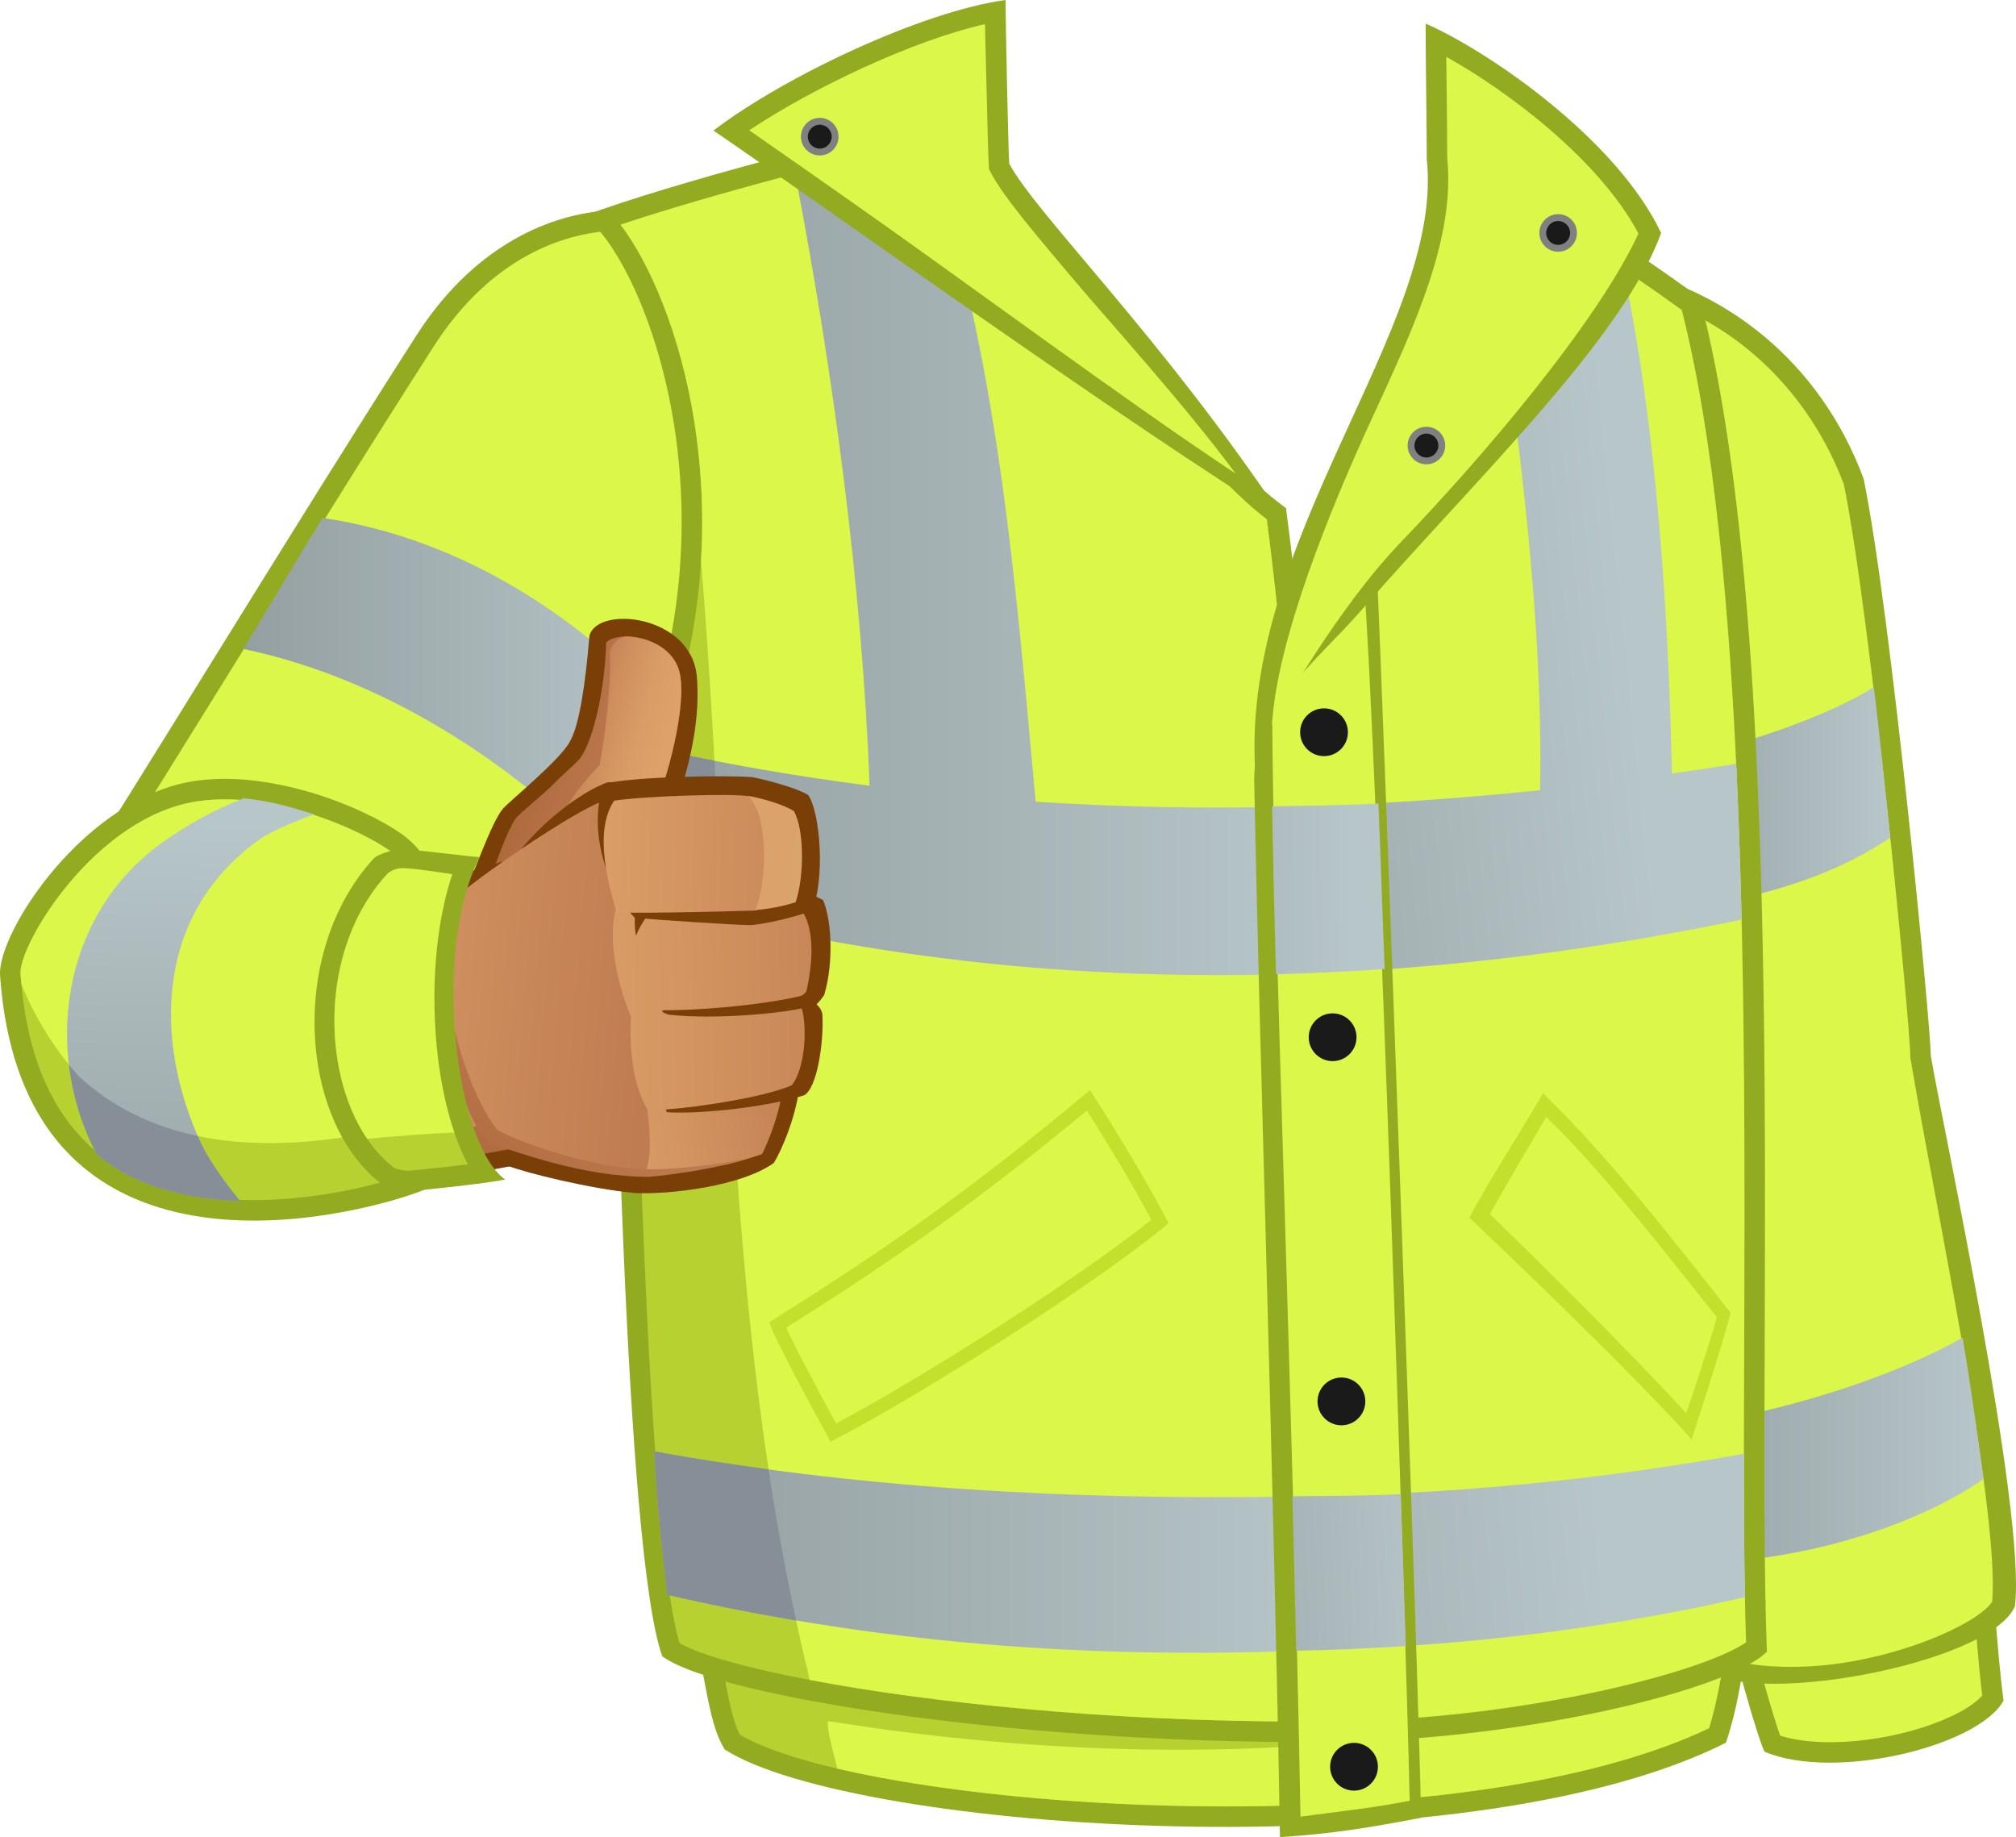 <?xml version="1.0" encoding="utf-8"?>
<!-- Generator: Adobe Illustrator 15.0.0, SVG Export Plug-In . SVG Version: 6.00 Build 0)  -->
<!DOCTYPE svg PUBLIC "-//W3C//DTD SVG 1.1//EN" "http://www.w3.org/Graphics/SVG/1.1/DTD/svg11.dtd">
<svg version="1.1" id="_x30_1_1_" xmlns="http://www.w3.org/2000/svg" xmlns:xlink="http://www.w3.org/1999/xlink" x="0px" y="0px"
	 width="1268.143px" height="1155.612px" viewBox="0 0 1268.143 1155.612" enable-background="new 0 0 1268.143 1155.612"
	 xml:space="preserve">
<g id="Fluo_x5F_Jacket_10_">
	<g>
		<path fill="#93AB20" d="M380.06,132.577c-37.571,3.22-83.178,24.012-118.082,78.364
			C186.832,327.951,71.969,516.885,41.912,561.972c24.689,9.661,263.004,98.761,284.475,104.128
			c21.469-35.425,82.659-142.774,95.54-166.391C491.704,377.331,491.704,113.253,380.06,132.577z"/>
		<path fill="#DBF74A" d="M320.531,650.813c-42.781-14.242-205.434-74.832-259.118-95.173
			c17.014-26.502,45.755-72.84,78.179-125.113c43.957-70.875,93.781-151.206,133.225-212.625
			c37.373-58.197,83.924-70.398,108.345-72.49l0.551-0.049l0.547-0.094c3.131-0.543,6.199-0.818,9.119-0.818
			c17.205,0,31.002,9.351,42.176,28.587c39.195,67.465,27.465,232.101-22.816,320.29
			C398.483,515.785,345.085,609.505,320.531,650.813z"/>
		<linearGradient id="SVGID_1_" gradientUnits="userSpaceOnUse" x1="153.018" y1="432.616" x2="427.294" y2="432.616">
			<stop  offset="0" style="stop-color:#949FA1"/>
			<stop  offset="1" style="stop-color:#B7C6C9"/>
		</linearGradient>
		<path fill="url(#SVGID_1_)" d="M410.737,493.329c7.234-12.689,10.955-21.222,16.557-36.56
			c-58.508-67.579-136.779-118.173-224.358-130.966c-18.563,29.7-31.662,52.966-49.918,82.391
			c86.773,18.16,166.929,69.688,227.042,131.234C394.544,514.006,405.591,502.764,410.737,493.329z"/>
	</g>
	<g>
		<g>
			<g>
				<path fill="#93AB20" d="M1082.122,996.733c6.799,41.152,25.049,100.908,27.91,105.201
					c44.369,18.605,134.545-3.578,150.289-32.203c-4.293-31.49-7.156-85.164-8.588-96.615
					C1215.233,977.411,1114.327,994.586,1082.122,996.733z"/>
				<path fill="#DBF74A" d="M1151.019,1095.899c-12.068,0-22.746-1.41-31.252-4.107c-4.531-12.822-15.807-50.855-22.422-83.566
					c22.398-2.537,56.426-7.705,89.551-12.734c19.803-3.01,38.789-5.893,53.186-7.877c0.266,3.492,0.555,7.414,0.859,11.549
					c1.475,20.074,3.451,46.998,5.973,67.35C1234.86,1080.487,1192.464,1095.899,1151.019,1095.899L1151.019,1095.899z"/>
			</g>
			<g>
				<path fill="#93AB20" d="M1026.305,170.148c57.964,12.882,118.079,55.821,145.989,130.966
					c17.176,83.732,42.227,344.233,42.227,362.839c7.154,42.94,60.117,286.265,52.959,346.38
					c-15.746,37.213-173.193,65.125-196.094,37.93c-17.172-34.354-47.229-100.908-55.816-122.379
					C1017.002,797.065,1019.148,211.655,1026.305,170.148z"/>
				<path fill="#DBF74A" d="M1127.604,1048.5c-28.592,0-41.775-4.754-45.596-7.809c-16.08-32.371-43.882-93.676-53.532-117.25
					c0.307-28.543,0.641-76.568,1.061-136.891c1.301-187.213,3.631-522.642,8.201-600.049
					c55.38,17.157,100.37,60.396,122.136,118.177c17.152,84.667,41.764,341.335,41.764,359.274v1.065l0.176,1.054
					c1.008,6.061,2.828,16.296,5.189,29.58c13.107,73.742,50.896,258.734,46.162,311.816
					C1244.077,1022.125,1184.528,1048.5,1127.604,1048.5z"/>
				<linearGradient id="SVGID_2_" gradientUnits="userSpaceOnUse" x1="1031.133" y1="503.896" x2="1189.056" y2="503.896">
					<stop  offset="0" style="stop-color:#949FA1"/>
					<stop  offset="1" style="stop-color:#B7C6C9"/>
				</linearGradient>
				<path fill="url(#SVGID_2_)" d="M1178.735,432.079c-21.877,15.263-95.896,44.372-146.69,47.093
					c-0.332,31.873-0.635,64.373-0.912,96.542c55.55-6.898,111.821-17.677,157.923-48.837
					C1186.03,498.177,1182.247,461.507,1178.735,432.079z"/>
				<linearGradient id="SVGID_3_" gradientUnits="userSpaceOnUse" x1="1029.523" y1="912.406" x2="1247.696" y2="912.406">
					<stop  offset="0" style="stop-color:#949FA1"/>
					<stop  offset="1" style="stop-color:#B7C6C9"/>
				</linearGradient>
				<path fill="url(#SVGID_3_)" d="M1234.558,841.436c-52.602,29.699-135.129,53.129-205.034,59.758
					c-0.096,11.813,14.438,58.186,25.394,82.139c76.584,1.236,152.445-24.527,192.779-53.09
					C1244.397,905.586,1239.329,869.233,1234.558,841.436z"/>
			</g>
		</g>
		<g>
			<path fill="#93AB20" d="M435.882,1021.782c8.588,37.215,10.021,62.977,20.041,78.723c80.151,51.525,465.179,78.723,629.777-4.293
				c8.588-25.764,11.451-51.527,14.313-72.996C1024.16,1027.508,485.979,1020.352,435.882,1021.782z"/>
			<path fill="#B7D130" d="M770.878,1136.288c-131.602,0-261.439-19.26-305.443-45.059c-4.561-8.742-7.109-22.357-10.262-39.207
				c-1.018-5.443-2.113-11.291-3.375-17.533c3.027-0.012,6.412-0.018,10.145-0.018c37.948,0,108.14,0.545,189.417,1.176
				c111.108,0.861,237.044,1.84,329.895,1.84c48.717,0,83.044-0.271,103.985-0.824c-2.168,15.934-4.916,33.184-10.148,50.408
				C1008.688,1118.834,901.014,1136.288,770.878,1136.288z"/>
			<path fill="#DBF74A" d="M520.688,1082.612c0,8.59,3.221,18.25,6.067,29.902c61.548,14.408,152.388,23.773,244.123,23.773
				c130.136,0,237.81-17.453,304.213-49.217c5.232-17.225,7.98-34.475,10.148-50.408
				C858.838,1140.581,557.186,1087.979,520.688,1082.612z"/>
			<path fill="#93AB20" d="M808.942,319.602c-38.453-27.945-64.734-69.035-91.62-109.219
				c-55.487-31.356-91.193-77.88-124.71-135.775C546.81,82.48,421.927,115.4,367.179,135.797
				c38.646,27.195,107.35,199.669,17.176,373.574c2.146,105.202,8.588,465.894,32.205,532.45
				c34.352,25.762,235.452,57.252,433.69,53.674C848.328,951.307,841.233,562.693,808.942,319.602z"/>
			<path fill="#B7D130" d="M818.942,1082.891c-189.656-0.002-356.146-28.934-391.518-49.336
				c-21.074-71.537-27.73-402.228-29.947-512.338l-0.178-8.854c49.389-97.079,48.799-187.664,39.498-246.796
				c-8.691-55.276-27.834-99.723-46.451-124.248c55.648-18.586,149.747-43.428,195.713-52.404
				c28.799,48.675,64.1,97.431,122.232,131.142l2.711,4.06c24.621,36.888,50.049,74.984,85.875,102.547
				c28.643,220.083,37.549,562.323,40.313,756.133C831.108,1082.86,825.026,1082.891,818.942,1082.891z"/>
		</g>
		<g>
			<path fill="#93AB20" d="M1111.464,1038.958c-7.156-181.777,15.744-630.495-42.225-851.633
				c-48.304-35.425-115.22-77.647-140.981-91.603c0.187,25.342-12.842,59.309-32.125,88.432
				c-12.363,59.292-34.451,116.998-66.929,168.83c0.844,221.755,17.763,690.244,18.899,742.511
				C959.744,1093.348,1087.132,1063.29,1111.464,1038.958z"/>
			<path fill="#DBF74A" d="M860.637,1082.256c-0.486-16.748-1.379-44.525-2.508-79.594c-4.961-154.23-15.243-473.961-16.026-646.029
				c30.919-50.189,53.157-106.493,66.135-167.449c15.666-24.166,26.487-49.852,30.81-72.421
				c30.078,17.901,79.873,49.919,118.874,78.247c40.916,161.294,39.951,443.917,39.246,650.793
				c-0.254,74.408-0.477,139.107,1.189,187.283C1071.392,1051.631,967.268,1078.334,860.637,1082.256z"/>
		</g>
		<g>
			<linearGradient id="SVGID_4_" gradientUnits="userSpaceOnUse" x1="684.115" y1="386.222" x2="1020.476" y2="351.87">
				<stop  offset="0" style="stop-color:#949FA1"/>
				<stop  offset="1" style="stop-color:#B7C6C9"/>
			</linearGradient>
			<path fill="url(#SVGID_4_)" d="M1092.14,480.435c-13.455,2.197-26.936,4.225-40.432,6.176
				c-2.232-102.279-9.756-218.691-30.655-317.388c-30.035-20.35-60.912-39.907-82.047-52.482
				c-0.984,5.084-2.332,10.327-3.943,15.649c16.75,115.671,36.014,247.349,33.693,364.64c-41.424,4.357-82.965,7.477-124.54,9.241
				c0.686,33.8,1.502,69.144,2.394,104.946c83.598-4.462,167.012-15.672,248.933-32.793
				C1094.759,545.548,1093.669,512.708,1092.14,480.435z"/>
			<linearGradient id="SVGID_5_" gradientUnits="userSpaceOnUse" x1="411.552" y1="976.316" x2="836.474" y2="976.316">
				<stop  offset="0" style="stop-color:#949FA1"/>
				<stop  offset="1" style="stop-color:#B7C6C9"/>
			</linearGradient>
			<path fill="url(#SVGID_5_)" d="M836.474,1037.592c-0.529-30.271-1.186-62.662-2.016-96.611
				c-141.849,3.268-284.787-2.932-422.906-27.98c1.43,29.344,5.219,65.898,8.229,90.174
				C563.137,1036.168,699.96,1043.967,836.474,1037.592z"/>
			<linearGradient id="SVGID_6_" gradientUnits="userSpaceOnUse" x1="631.048" y1="1003.58" x2="1008.913" y2="973.522">
				<stop  offset="0" style="stop-color:#949FA1"/>
				<stop  offset="1" style="stop-color:#B7C6C9"/>
			</linearGradient>
			<path fill="url(#SVGID_6_)" d="M1096.995,914.446c-79.549,14.406-160.075,23.043-240.858,25.924
				c0.734,23.15,1.412,44.172,1.994,62.338c0.395,12.297,0.762,23.672,1.09,34.016c80.726-3.734,160.924-14.379,238.399-32.074
				C1097.112,978.002,1096.974,947.688,1096.995,914.446z"/>
			<linearGradient id="SVGID_7_" gradientUnits="userSpaceOnUse" x1="397.3" y1="351.581" x2="821.562" y2="351.581">
				<stop  offset="0" style="stop-color:#949FA1"/>
				<stop  offset="1" style="stop-color:#B7C6C9"/>
			</linearGradient>
			<path fill="url(#SVGID_7_)" d="M814.661,507.313c-54.451,1.462-108.907,0.513-163.192-2.998
				c-12.528-135.976-23.914-285.03-69.717-414.525c-21.055,4.272-50.506,11.351-81.594,19.521
				c23.523,122.298,42.229,259.298,46.838,384.94c-44.111-5.686-88.028-13.172-131.634-22.671
				c-5.107,13.418-11.068,27.032-18.063,40.782l0.178,8.854c0.232,11.549,0.514,25.553,0.857,41.404
				c136.854,40.048,280.104,55.014,423.227,49.723C819.515,576.756,817.229,541.553,814.661,507.313z"/>
			<path fill="#DBF74A" d="M837.19,1082.797c-2.764-193.811-11.67-536.05-40.313-756.133
				c-35.826-27.563-61.254-65.66-85.875-102.547l-2.711-4.06c-58.133-33.711-93.434-82.467-122.232-131.142
				c-45.966,8.976-140.064,33.817-195.713,52.404c18.617,24.525,37.76,68.972,46.451,124.248c3.836,24.38,6.178,54.117,4.158,87.443
				c19.805,235.55,12.297,475.568,68.422,703.721c74.076,14.063,186.95,26.158,309.564,26.16
				C825.026,1082.891,831.108,1082.86,837.19,1082.797z"/>
			<linearGradient id="SVGID_8_" gradientUnits="userSpaceOnUse" x1="411.552" y1="976.316" x2="836.474" y2="976.316">
				<stop  offset="0" style="stop-color:#949FA1"/>
				<stop  offset="1" style="stop-color:#B7C6C9"/>
			</linearGradient>
			<path fill="url(#SVGID_8_)" d="M836.474,1037.592c-0.529-30.271-1.186-62.662-2.016-96.611
				c-141.849,3.268-284.787-2.932-422.906-27.98c1.43,29.344,5.219,65.898,8.229,90.174
				C563.137,1036.168,699.96,1043.967,836.474,1037.592z"/>
			<linearGradient id="SVGID_9_" gradientUnits="userSpaceOnUse" x1="397.3" y1="351.581" x2="821.562" y2="351.581">
				<stop  offset="0" style="stop-color:#949FA1"/>
				<stop  offset="1" style="stop-color:#B7C6C9"/>
			</linearGradient>
			<path fill="url(#SVGID_9_)" d="M814.661,507.313c-54.451,1.462-108.907,0.513-163.192-2.998
				c-12.528-135.976-23.914-285.03-69.717-414.525c-21.055,4.272-50.506,11.351-81.594,19.521
				c23.523,122.298,42.229,259.298,46.838,384.94c-44.111-5.686-88.028-13.172-131.634-22.671
				c-5.107,13.418-11.068,27.032-18.063,40.782l0.178,8.854c0.232,11.549,0.514,25.553,0.857,41.404
				c136.854,40.048,280.104,55.014,423.227,49.723C819.515,576.756,817.229,541.553,814.661,507.313z"/>
			<path fill="#868F98" d="M411.552,913c1.43,29.344,5.219,65.898,8.229,90.174c27.221,6.264,54.203,11.611,80.998,16.137
				c-6.788-31.482-12.503-63.162-17.314-95.016C459.372,921.047,435.386,917.325,411.552,913z"/>
			<path fill="#868F98" d="M415.362,471.581c-5.107,13.418-11.068,27.032-18.063,40.782l0.178,8.854
				c0.232,11.549,0.514,25.553,0.857,41.404c18.584,5.439,37.297,10.372,56.098,14.899c-1.617-32.987-3.221-65.986-5.029-98.956
				C438.036,476.365,426.688,474.048,415.362,471.581z"/>
			<path fill="#93AB20" d="M893.906,1143.444c-1.363-85.895-23.712-695.023-28.168-794.899c-5.014-0.407-15.049,2.006-17.205-0.27
				c-22.198,41.674-58.771,90.822-59.597,141.987c3.15,164.64,12.533,447.309,16.225,665.346
				C838.798,1153.461,861.645,1149.588,893.906,1143.444z"/>
			<path fill="#DBF74A" d="M818.044,1142.727c-4.445-251.48-17.713-588.27-17.713-689.178c3.285-7.211,36.805-68.768,55.825-92.108
				c0.541,0.026,1.063,0.046,1.581,0.067c8.757,117.503,26.507,659.758,29.011,771.202
				C865.996,1137.002,835.241,1140.383,818.044,1142.727z"/>
			<linearGradient id="SVGID_10_" gradientUnits="userSpaceOnUse" x1="627.539" y1="560.475" x2="851.261" y2="559.002">
				<stop  offset="0" style="stop-color:#949FA1"/>
				<stop  offset="1" style="stop-color:#B7C6C9"/>
			</linearGradient>
			<path fill="url(#SVGID_10_)" d="M867.066,505.436c-21.456,1.145-45.446,1.367-66.913,1.788
				c0.586,29.288,1.367,65.286,2.502,105.561c22.094-0.556,46.276-1.709,68.349-3.22
				C869.465,572.495,868.531,537.644,867.066,505.436z"/>
			<linearGradient id="SVGID_11_" gradientUnits="userSpaceOnUse" x1="693.802" y1="994.707" x2="906.928" y2="986.239">
				<stop  offset="0" style="stop-color:#949FA1"/>
				<stop  offset="1" style="stop-color:#B7C6C9"/>
			</linearGradient>
			<path fill="url(#SVGID_11_)" d="M881.113,939.838c-23.047,1.178-45.083,1.094-68.169,1.342
				c0.887,32.516,1.654,65.309,2.416,97.15c23.354-0.361,45.692-1.434,68.974-2.953
				C883.403,1006.731,882.336,974.788,881.113,939.838z"/>
		</g>
		<g>
			<path fill="#93AB20" d="M790.134,492.195c-13.959-149.932,118.802-285.551,107.349-392.183c0-21.469-0.713-65.124-0.713-85.162
				c37.928,16.459,119.518,71.565,148.14,131.682c-23.974,66.555-117.37,155.655-187.86,236.525
				C824.95,419.881,792.636,439.951,790.134,492.195z"/>
			<path fill="#DBF74A" d="M800.153,456.055c2.861-52.959,36.656-136.13,62.976-193.107
				c26.918-58.268,52.348-113.318,47.234-163.608c-0.008-10.959-0.188-27.33-0.365-43.422c-0.078-6.925-0.154-13.797-0.217-20.162
				c38.23,21.226,96.04,64.441,120.889,111.135c-25.863,56.038-98.506,141.167-149.289,193.942
				C840.226,383.6,802.692,451.553,800.153,456.055z"/>
		</g>
		<g>
			<path fill="#1A1A1A" d="M836.706,1111.2c-0.076,8.301,6.59,15.09,14.892,15.162c8.301,0.078,15.09-6.588,15.166-14.889
				c0.074-8.299-6.59-15.088-14.891-15.166C843.571,1096.233,836.784,1102.899,836.706,1111.2z"/>
			<path fill="#1A1A1A" d="M828.782,881.391c-0.074,8.299,6.592,15.088,14.891,15.166c8.304,0.074,15.093-6.592,15.167-14.891
				c0.078-8.303-6.588-15.09-14.89-15.166C835.649,866.426,828.862,873.092,828.782,881.391z"/>
			<path fill="#1A1A1A" d="M823.241,652.319c-0.078,8.301,6.592,15.092,14.891,15.168c8.302,0.075,15.091-6.591,15.169-14.892
				c0.072-8.3-6.592-15.091-14.894-15.165C830.106,637.353,823.317,644.018,823.241,652.319z"/>
			<circle fill="#1A1A1A" cx="832.863" cy="460.603" r="15.03"/>
		</g>
		<g>
			<path fill="#808080" d="M885.453,280.15c-0.057,6.526,5.184,11.866,11.711,11.928c6.525,0.059,11.865-5.186,11.926-11.712
				c0.059-6.526-5.184-11.865-11.707-11.925C890.855,268.381,885.516,273.623,885.453,280.15z"/>
			<path fill="#1A1A1A" d="M897.201,287.783c-4.146-0.038-7.49-3.444-7.453-7.597c0.039-4.109,3.414-7.453,7.525-7.453
				c4.217,0.038,7.559,3.445,7.521,7.594c-0.037,4.112-3.41,7.456-7.521,7.456H897.201z"/>
		</g>
		<g>
			<circle fill="#808080" cx="980.14" cy="146.531" r="11.818"/>
			<path fill="#1A1A1A" d="M980.071,154.056c-4.149-0.038-7.493-3.444-7.454-7.596c0.038-4.11,3.412-7.455,7.523-7.455
				c4.217,0.039,7.561,3.445,7.523,7.594c-0.039,4.113-3.412,7.456-7.523,7.456H980.071z"/>
		</g>
		<g>
			<path fill="#C3E02D" d="M1088.562,825.69c-2.717,12.883-24.439,79.797-24.439,79.797
				c-37.104-41.506-109.745-110.927-139.803-139.552c10.021-20.038,43.446-71.924,46.159-78.364
				C1011.988,727.647,1054.214,782.037,1088.562,825.69z"/>
			<path fill="#DBF74A" d="M1060.741,888.977c-35.698-38.873-93.06-95.891-123.54-125.189c5.387-10.286,35.426-61.189,35.426-61.189
				c36.293,34.943,76.853,87.898,107.347,125.957C1076.788,840.096,1067.114,870.391,1060.741,888.977z"/>
		</g>
		<g>
			<path fill="#C3E02D" d="M483.83,831.774c4.294,12.881,38.646,75.143,38.646,75.143
				c62.263-32.203,171.758-103.054,212.553-137.404c-15.03-30.059-45.088-77.292-49.382-83.733
				C608.355,750.188,558.975,784.54,483.83,831.774z"/>
			<path fill="#DBF74A" d="M525.944,895.391c-11.199-20.484-25.381-47.154-31.4-60.217c66.732-42.113,116.17-76.243,189.127-136.594
				c9.288,14.642,28.248,45.249,40.556,68.696C681.855,801.41,586.015,863.34,525.944,895.391z"/>
		</g>
		<g>
			<path fill="#93AB20" d="M808.022,327.595c-93.034-56.539-299.144-204.68-359.258-245.472C493.851,47.771,580.264,7.157,632.508,0
				c0.181,18.071,1.612,91.425,2.327,102.877C651.653,134.723,731.091,212.014,808.022,327.595z"/>
			<path fill="#DBF74A" d="M777.251,297.893c-66.963-44.207-171.753-121.912-239.971-169.787
				c-25.709-18.042-48.793-34.242-66.012-46.157c40.387-26.88,103.211-56.612,148.299-66.76c0.245,9.022,0.522,20.491,0.809,32.344
				c0.615,25.526,1.196,49.636,1.603,56.148l0.172,2.764l1.294,2.448c7.571,14.336,25.201,35.261,49.606,64.225
				C697.249,201.835,745.188,254.507,777.251,297.893z"/>
		</g>
		<g>
			<circle fill="#808080" cx="515.646" cy="85.955" r="11.819"/>
			<path fill="#1A1A1A" d="M515.575,93.482c-4.146-0.039-7.491-3.444-7.453-7.596c0.038-4.109,3.413-7.455,7.524-7.455
				c4.217,0.038,7.561,3.445,7.523,7.595c-0.037,4.111-3.412,7.456-7.523,7.456H515.575z"/>
		</g>
	</g>
</g>
<g>
	<path fill="#793F07" d="M402.532,725.531c-29.73,3.715-36.993-0.206-75.839,7.025c-90.594,16.849-182.283,36.234-242.281,3.51
		C21.209,693.927,1.467,629.182,13.838,603.339c15.801-33.005,65.835-110.25,144.836-103.228
		c39.326,4.916,74.264,37.393,74.264,37.393s130.094,37.392,157.476,43.187C392.526,610.187,406.743,683.394,402.532,725.531z"/>
	<linearGradient id="SVGID_12_" gradientUnits="userSpaceOnUse" x1="298.777" y1="764.075" x2="226.447" y2="667.867">
		<stop  offset="0" style="stop-color:#AD673B"/>
		<stop  offset="1" style="stop-color:#BE7A50"/>
	</linearGradient>
	<path fill="url(#SVGID_12_)" d="M186.594,741.856c-40.768,0-68.199-2.474-94.811-16.854c-39.711-26.644-61.76-64.145-65.836-86.901
		c-1.904-10.647-2.055-25.021,1.586-30.021c0,0,48.449-107.269,132.727-97.435c54.773,22.467,69.516,35.811,69.516,35.811
		s115.871,35.819,123.604,37.22c-5.619,16.857-16.857,120.088-19.314,136.588C289.288,728.861,229.775,739.046,186.594,741.856z"/>
	<linearGradient id="SVGID_13_" gradientUnits="userSpaceOnUse" x1="165.852" y1="841.79" x2="192.89" y2="582.676">
		<stop  offset="6.030000e-006" style="stop-color:#BE7A50"/>
		<stop  offset="0.311" style="stop-color:#C38154"/>
		<stop  offset="0.759" style="stop-color:#D39461"/>
		<stop  offset="1" style="stop-color:#DDA169"/>
	</linearGradient>
	<path fill="url(#SVGID_13_)" d="M342.493,698.145c4.436-36.339,7.245-103.567,10.886-114.469
		c-7.732-1.4-123.604-37.22-123.604-37.22s-33.178-29.496-69.516-35.811c-84.277-9.834-130.621,94.802-130.621,94.802
		c-2.105,8.424-9.133,23.173,34.41,51.26C115.66,713.945,192.213,738.871,342.493,698.145z"/>
	<path fill="#793F07" d="M289.825,562.257c-23.182-5.616-83.573-22.821-130.622-30.544c42.135,0,66.363,7.547,71.982,7.723
		C235.395,542.947,278.586,557.342,289.825,562.257z"/>
</g>
<g>
	<g>
		<path fill="#793F07" d="M289.825,568.052c6.843-14.749,19.305-51.263,26.678-59.516c4.318-4.826,35.819-30.548,41.79-41.787
			c6.316-10.533,10.007-37.391,12.464-66.712c4.738-19.486,64.283-13.43,67.588,25.635c3.512,41.43-14.393,85.673-23.879,107.44
			C402.884,536.803,298.245,564.89,289.825,568.052z"/>
		<linearGradient id="SVGID_14_" gradientUnits="userSpaceOnUse" x1="328.856" y1="466.577" x2="392.06" y2="487.118">
			<stop  offset="0" style="stop-color:#AD673B"/>
			<stop  offset="1" style="stop-color:#BE7A50"/>
		</linearGradient>
		<path fill="url(#SVGID_14_)" d="M309.483,549.618c4.537-12.228,10.156-28.145,14.929-34.763
			c2.414-3.363,16.924-14.718,24.221-22.119c7.908-8.021,14.365-13.053,16.445-15.989c8.839-12.454,15.507-45.107,16.212-72.494
			c7.371-8.429,41.605-3.69,46.344,19.485c4.318,21.084-7.725,65.66-16.848,87.432c0,0,19.455-0.03,20.539,4.743
			C428.69,516.646,338.249,542.162,309.483,549.618z"/>
		<linearGradient id="SVGID_15_" gradientUnits="userSpaceOnUse" x1="356.804" y1="466.214" x2="491.189" y2="504.53">
			<stop  offset="6.030000e-006" style="stop-color:#BE7A50"/>
			<stop  offset="0.146" style="stop-color:#CE8E5D"/>
			<stop  offset="0.298" style="stop-color:#D99C66"/>
			<stop  offset="0.43" style="stop-color:#DDA169"/>
		</linearGradient>
		<path fill="url(#SVGID_15_)" d="M383.569,411.625c1.059,13.167-2.104,46.877-6.322,69.524
			c-14.216,15.273-26.007,28.725-32.649,59.512c36.188-9.997,84.923-24.245,86.728-24.749c-1.084-4.773-20.539-4.743-20.539-4.743
			c9.123-21.772,21.166-66.348,16.848-87.432c-3.213-15.729-20.01-22.945-32.783-23.334
			C389.894,400.038,383.569,405.305,383.569,411.625z"/>
	</g>
	<g>
		<path fill="#793F07" d="M279.812,552.779c18.962-5.266,43.72-13.166,43.72-13.166s8.948-12.643,23.7-25.286
			c15.247-13.071,27.811-19.8,35.283-22.292c37.57,1.753,58.287-1.057,99.02,5.967c19.298,48.748,30.955,112.641,21.066,187.5
			c-2.457,18.61-11.237,38.625-15.799,45.997c-20.363,14.747-65.836,20.019-87.432,18.962c-27.91-2.634-68.819-12.639-81.106-17.558
			C322.474,720.965,331.959,621.072,279.812,552.779z"/>
		<linearGradient id="SVGID_16_" gradientUnits="userSpaceOnUse" x1="290.37" y1="760.653" x2="361.562" y2="671.46">
			<stop  offset="0" style="stop-color:#AD673B"/>
			<stop  offset="1" style="stop-color:#BE7A50"/>
		</linearGradient>
		<path fill="url(#SVGID_16_)" d="M408.151,740.28c-41.907,0-81.458-15.449-100.421-21.067
			c-20.02-20.019-42.135-100.074-20.371-155.199c21.066-18.262,83.958-59.964,94.106-60.392c38.191,1.3,70.59,1.396,107.44,7.724
			c8.957,54.685,4.571,185.391-10.534,214.186C471.354,730.099,439.048,737.47,408.151,740.28z"/>
		<linearGradient id="SVGID_17_" gradientUnits="userSpaceOnUse" x1="421.239" y1="620.607" x2="188.34" y2="601.482">
			<stop  offset="6.030000e-006" style="stop-color:#BE7A50"/>
			<stop  offset="0.547" style="stop-color:#CD8D5C"/>
			<stop  offset="1" style="stop-color:#DDA169"/>
		</linearGradient>
		<path fill="url(#SVGID_17_)" d="M456.618,732.573c10.643-2.47,18.66-5.033,21.754-7.042
			c15.105-28.794,19.491-159.5,10.534-214.186c-36.851-6.328-69.249-6.424-107.44-7.724c-10.148,0.428-73.04,42.13-94.106,60.392
			c-19.658,49.858,7.732,125.704,25.638,146.77c12.639,7.373,55.125,22.82,93.049,24.929
			C426.409,736.066,440.306,734.795,456.618,732.573z"/>
		<linearGradient id="SVGID_18_" gradientUnits="userSpaceOnUse" x1="510.054" y1="596.425" x2="359.246" y2="625.151">
			<stop  offset="6.030000e-006" style="stop-color:#BE7A50"/>
			<stop  offset="1" style="stop-color:#DDA169"/>
		</linearGradient>
		<path fill="url(#SVGID_18_)" d="M488.906,511.346c-36.851-6.328-67.673-14.152-105.864-15.453c-0.184,0.009-0.42,0.05-0.629,0.084
			c-3.271,61.726,39.953,145.986,23.633,193.388c3.506,23.524,3.506,36.867,0.697,46.001c10.533,1.047,58.639-3.515,72.687-9.486
			c3.857-7.724,9.828-22.82,11.934-35.463C498.014,650.534,497.444,563.481,488.906,511.346z"/>
		<path fill="#793F07" d="M403.062,565.419c6.139,2.104,81.282-9.834,93.217-9.481c6.322,1.58,17.033,8.248,21.42,10.18
			c5.619,12.643,6.675,40.559,0.703,59.869c-2.104,3.162-4.738,5.794-4.738,5.794s3.682,3.162,3.682,6.844
			c0.881,17.91-3.505,46.176-11.582,50.387c-28.438,8.78-72.334,11.942-86.381,10.533
			C415.171,689.013,404.638,582.272,403.062,565.419z"/>
		<linearGradient id="SVGID_19_" gradientUnits="userSpaceOnUse" x1="580.94" y1="629.812" x2="353.88" y2="634.264">
			<stop  offset="6.030000e-006" style="stop-color:#BE7A50"/>
			<stop  offset="0.253" style="stop-color:#C78557"/>
			<stop  offset="0.999" style="stop-color:#DDA169"/>
		</linearGradient>
		<path fill="url(#SVGID_19_)" d="M407.446,698.145c-11.236-18.261-11.236-45.648-10.709-58.992
			c-7.371-17.905-14.566-44.944-9.652-66.711c8.428,0,16.496,2.981,16.496,2.981s48.197-8.429,69.877-8.601
			c6.5,2.545,26.863,5.708,31.601,7.023c7.372,11.851,6.323,32.301,2.105,49.86c-2.802,4.562-16.849,7.724-16.849,7.724
			s7.02,2.104,14.047,2.809c3.506,12.638,2.105,37.924-6.324,48.458C476.973,691.822,420.085,699.194,407.446,698.145z"/>
		<path fill="#793F07" d="M417.452,635.468c-2.457,0.524,0.529,2.108,3.338,2.805c28.791,3.162,70.221-0.696,86.374-4.562
			c1.233-2.629,3.162-6.668,4.042-9.477C495.582,630.201,447.124,635.64,417.452,635.468z"/>
		<path fill="#793F07" d="M408.151,574.2c-1.762-0.353-7.723-3.515-9.133-3.515c0.965,4.038-0.527,10.27,1.057,17.905
			C402.884,581.571,407.095,576.304,408.151,574.2z"/>
		<path fill="#793F07" d="M379.36,493.088c18.955-4.567,76.545-5.62,94.098-4.215c10.273,2.106,28.355,7.02,34.939,11.238
			c7.723,11.146,10.709,53.717,2.28,72.68c-10.449,4.302-32.481,9.128-39.324,9.128s-61.097-3.334-72.159-4.739
			C390.069,568.404,367.595,532.765,379.36,493.088z"/>
		<linearGradient id="SVGID_20_" gradientUnits="userSpaceOnUse" x1="579.672" y1="540.197" x2="359.859" y2="535.75">
			<stop  offset="6.030000e-006" style="stop-color:#BE7A50"/>
			<stop  offset="1" style="stop-color:#DDA169"/>
		</linearGradient>
		<path fill="url(#SVGID_20_)" d="M474.691,572.791c0,0-71.983,2.104-86.911,1.056c-4.033-14.571-15.096-50.21-1.4-70.225
			c22.125-3.162,76.721-4.567,84.621-2.721c5.794,1.845,22.912,8.16,28.179,11.851c4.738,13.426,0.528,46.344-3.95,54.512
			C489.694,569.369,474.691,572.791,474.691,572.791z"/>
		<linearGradient id="SVGID_21_" gradientUnits="userSpaceOnUse" x1="455.702" y1="535.346" x2="554.659" y2="542.291">
			<stop  offset="0" style="stop-color:#DDA169"/>
			<stop  offset="0.429" style="stop-color:#DBA36C"/>
			<stop  offset="0.783" style="stop-color:#D3AB76"/>
			<stop  offset="1" style="stop-color:#CCB381"/>
		</linearGradient>
		<path fill="url(#SVGID_21_)" d="M499.439,510.293c-5.266-3.69-19.222-8.076-28.967-9.658c14.919,14.22,10.71,61.269,4.395,71.803
			c8.948-0.524,19.307-2.81,25.629-4.915C505.763,552.076,506.225,522.579,499.439,510.293z"/>
	</g>
</g>
<g>
	<g>
		<path fill="#93AB20" d="M0.047,613.499c-1.877-26.793,53.674-112.716,123.449-122.376c48.092-6.659,104.496,16.247,128.819,33.277
			c10.97,7.68,18.249,18.25,16.103,23.618c-42.939,33.278-41.865,157.265-1.074,200.205
			C239.434,760.031,15.074,828.196,0.047,613.499z"/>
		<path fill="#B7D130" d="M159.748,754.914c-90.834,0-140.242-47.881-146.852-142.314c-1.268-18.084,46.919-99.656,112.367-108.718
			c5.078-0.703,10.48-1.06,16.053-1.06c42.053,0,85.867,19.707,103.611,32.13c4.451,3.116,7.428,6.297,9.17,8.625
			c-22.023,22.51-28.145,60.688-29.811,82.607c-2.832,37.264,3.291,84.261,22.219,115.628
			C227.059,747.633,194.639,754.914,159.748,754.914z"/>
		<path fill="#DBF74A" d="M233.561,712.293c-8.676-27.447-11.313-59.286-9.273-86.109c1.666-21.919,7.787-60.097,29.811-82.607
			c-1.742-2.328-4.719-5.509-9.17-8.625c-17.744-12.423-61.559-32.13-103.611-32.13c-5.572,0-10.975,0.356-16.053,1.06
			C59.815,512.944,11.629,594.516,12.896,612.6c0.156,2.227,0.359,4.4,0.561,6.577c8.807,21.413,21.098,41.134,35.969,57.658
			C99.15,723.007,169.438,725.096,233.561,712.293z"/>
		<linearGradient id="SVGID_22_" gradientUnits="userSpaceOnUse" x1="111.218" y1="833.965" x2="122.035" y2="515.935">
			<stop  offset="0" style="stop-color:#949FA1"/>
			<stop  offset="1" style="stop-color:#B7C6C9"/>
		</linearGradient>
		<path fill="url(#SVGID_22_)" d="M100.953,530.84C38,576.625,27.211,662.609,60.876,726.215
			c22.175,18.766,52.884,27.781,90.173,29.342c-9.203-11.265-18.498-24.12-24.332-35.783
			C96.66,655.366,96.66,573.78,165.363,526.546c9.891-5.77,21.801-10.443,32.205-14.313c-13.592-4.338-29.355-8.865-44.372-10.017
			C135.541,508.855,117.545,518.771,100.953,530.84z"/>
		<path fill="#868F98" d="M43.328,669.647c2.35,19.686,8.24,38.983,17.548,56.568c22.175,18.766,52.884,27.781,90.173,29.342
			c-9.203-11.265-18.498-24.12-24.332-35.783c-0.803-1.724-1.574-3.464-2.336-5.208c-27.43-5.766-53.171-17.503-74.955-37.732
			C47.334,674.51,45.316,672.095,43.328,669.647z"/>
	</g>
	<g>
		<path fill="#93AB20" d="M317.798,741.959c-30.594-21.471-46.875-141.969-16.102-202.8c-9.84-0.717-34.353-4.025-45.804-4.742
			c-5.727-1.253-18.068,2.596-20.934,5.727c-54.252,59.297-46.16,166.753,5.803,205.159c2.609,1.931,8.33,3.456,14.772,4.17
			C269.132,748.4,308.137,744.106,317.798,741.959z"/>
		<path fill="#B7D130" d="M255.786,736.529c-4.353-0.572-6.87-1.426-7.626-1.776c-20.252-15.131-34.137-44.495-37.173-78.639
			c-3.628-40.807,8.625-80.569,32.796-106.549c1.857-1.023,6.717-2.514,9.474-2.514c7.03,1.472,17.814,1.954,28.248,2.42
			c0.393,0.017,0.786,0.033,1.179,0.051c-18.905,56.503-10.433,141.454,11.59,182.883
			C280.704,734.08,264.417,735.806,255.786,736.529z"/>
		<path fill="#DBF74A" d="M284.521,549.895c-0.393-0.019-22.411-3.598-30.059-3.758c-4.161-0.377-8.05,1.075-10.679,3.429
			c-24.171,25.98-36.424,65.742-32.796,106.549c2.071,23.302,9.204,44.369,19.956,60.213c18.145-1.621,36.513-3.157,54.844-3.955
			C270.411,667.469,268.292,598.398,284.521,549.895z"/>
	</g>
</g>
</svg>
